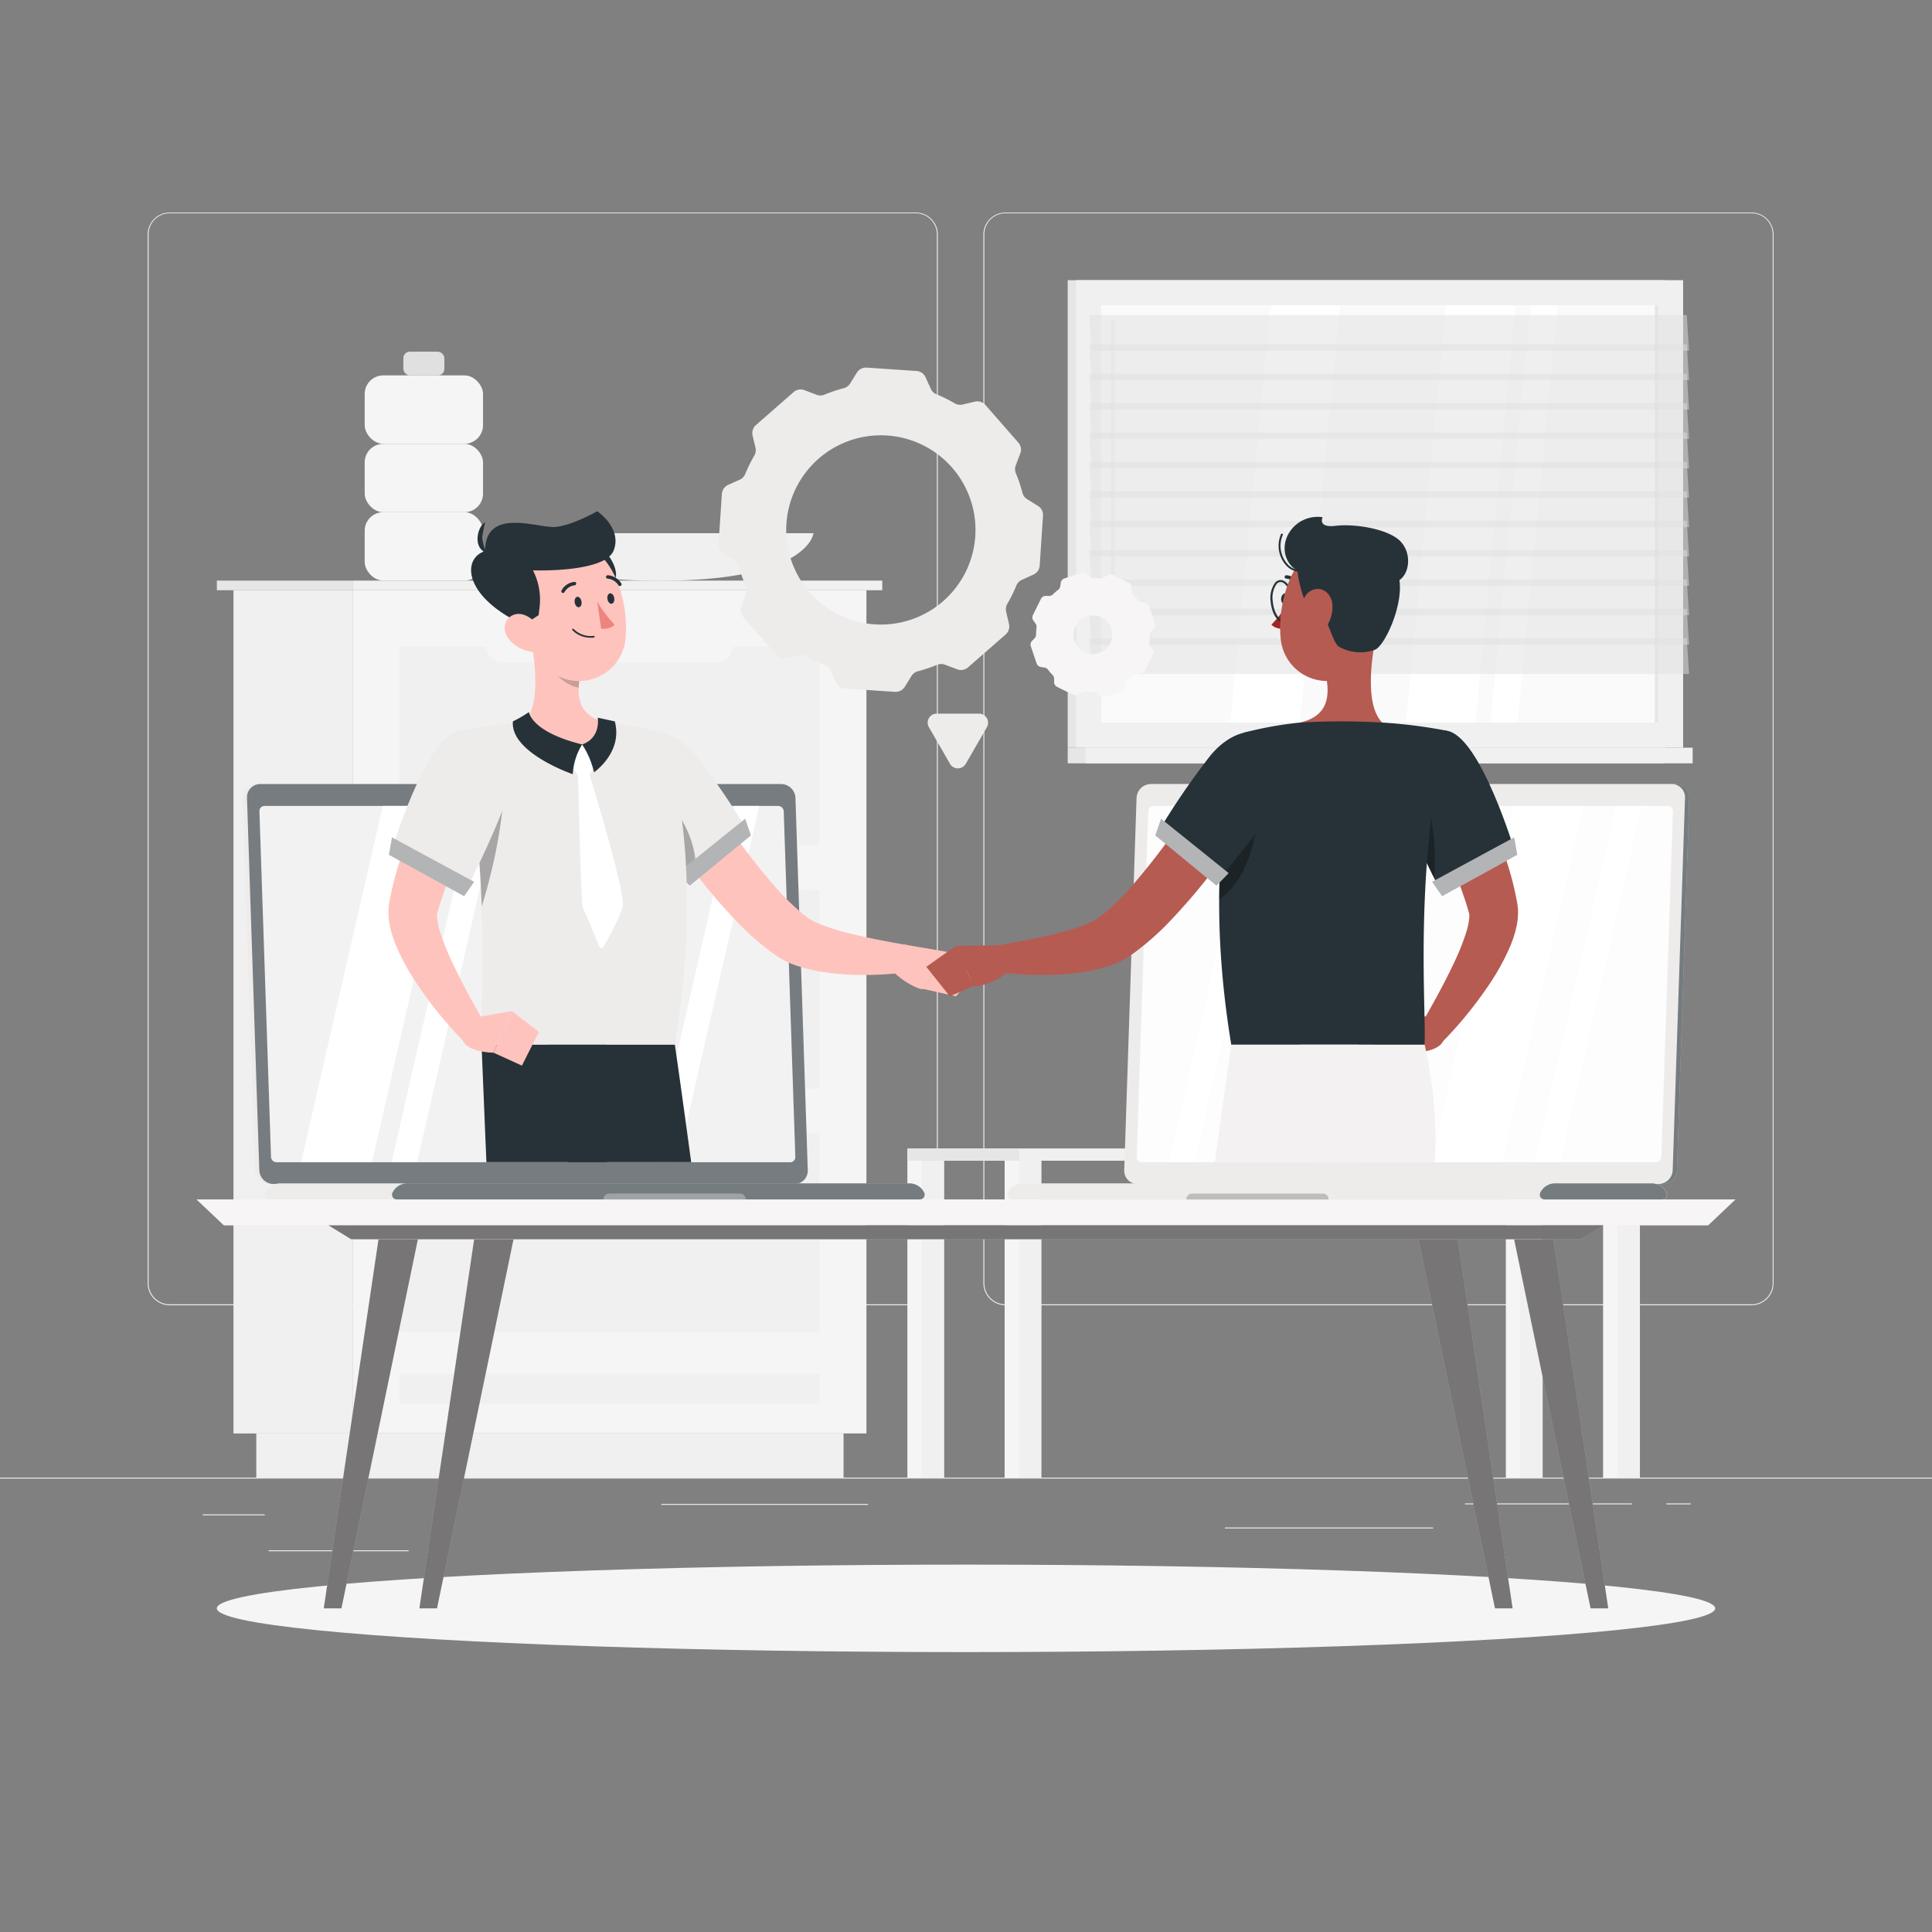<svg xmlns="http://www.w3.org/2000/svg" viewBox="0 0 500 500"><rect x="0" y="0" width="500" height="500" fill="#808080" stroke="none"/><g id="freepik--background-complete--inject-22"><rect y="382.4" width="500" height="0.25" style="fill:#ebebeb"></rect><rect x="52.46" y="391.92" width="16.06" height="0.25" style="fill:#ebebeb"></rect><rect x="171.14" y="389.21" width="53.53" height="0.25" style="fill:#ebebeb"></rect><rect x="69.52" y="401.21" width="36.25" height="0.25" style="fill:#ebebeb"></rect><rect x="379.14" y="389.08" width="43.19" height="0.25" style="fill:#ebebeb"></rect><rect x="431.24" y="389.08" width="6.33" height="0.25" style="fill:#ebebeb"></rect><rect x="317" y="395.31" width="53.89" height="0.25" style="fill:#ebebeb"></rect><path d="M237,337.8H43.91a5.71,5.71,0,0,1-5.7-5.71V60.66A5.71,5.71,0,0,1,43.91,55H237a5.71,5.71,0,0,1,5.71,5.71V332.09A5.71,5.71,0,0,1,237,337.8ZM43.91,55.2a5.46,5.46,0,0,0-5.45,5.46V332.09a5.46,5.46,0,0,0,5.45,5.46H237a5.47,5.47,0,0,0,5.46-5.46V60.66A5.47,5.47,0,0,0,237,55.2Z" style="fill:#ebebeb"></path><path d="M453.31,337.8H260.21a5.72,5.72,0,0,1-5.71-5.71V60.66A5.72,5.72,0,0,1,260.21,55h193.1A5.71,5.71,0,0,1,459,60.66V332.09A5.71,5.71,0,0,1,453.31,337.8ZM260.21,55.2a5.47,5.47,0,0,0-5.46,5.46V332.09a5.47,5.47,0,0,0,5.46,5.46h193.1a5.47,5.47,0,0,0,5.46-5.46V60.66a5.47,5.47,0,0,0-5.46-5.46Z" style="fill:#ebebeb"></path><rect x="389.71" y="298.81" width="6.64" height="83.59" style="fill:#f5f5f5"></rect><rect x="393.46" y="298.81" width="5.78" height="83.59" style="fill:#f0f0f0"></rect><rect x="234.83" y="298.81" width="6.64" height="83.59" style="fill:#f5f5f5"></rect><rect x="238.58" y="298.81" width="5.78" height="83.59" style="fill:#f0f0f0"></rect><rect x="414.88" y="298.81" width="6.64" height="83.59" style="fill:#f5f5f5"></rect><rect x="418.63" y="298.81" width="5.78" height="83.59" style="fill:#f0f0f0"></rect><rect x="260" y="298.81" width="6.64" height="83.59" style="fill:#f5f5f5"></rect><rect x="234.83" y="297.22" width="189.57" height="3.17" transform="translate(659.24 597.61) rotate(180)" style="fill:#f0f0f0"></rect><rect x="234.83" y="297.22" width="28.92" height="3.17" transform="translate(498.58 597.61) rotate(180)" style="fill:#e6e6e6"></rect><rect x="263.75" y="298.81" width="5.78" height="83.59" style="fill:#f0f0f0"></rect><rect x="311.71" y="236.34" width="17.93" height="60.88" style="fill:#ebebeb"></rect><polygon points="378.26 297.22 318.74 297.22 309.75 225.97 369.27 225.97 378.26 297.22" style="fill:#e0e0e0"></polygon><polygon points="381.76 297.22 320.28 297.22 311.29 225.97 372.77 225.97 381.76 297.22" style="fill:#f0f0f0"></polygon><polygon points="347.27 297.22 335.34 297.22 338.7 225.97 350.63 225.97 347.27 297.22" style="fill:#fafafa"></polygon><polygon points="360.94 297.22 349.2 297.22 352.56 225.97 364.3 225.97 360.94 297.22" style="fill:#fafafa"></polygon><rect x="276.32" y="72.51" width="154.63" height="120.99" style="fill:#e6e6e6"></rect><rect x="278.49" y="72.51" width="157.1" height="120.99" style="fill:#f0f0f0"></rect><rect x="276.32" y="193.5" width="154.63" height="4.05" style="fill:#e6e6e6"></rect><rect x="280.96" y="193.5" width="157.1" height="4.05" style="fill:#f0f0f0"></rect><rect x="303.04" y="60.95" width="108" height="144.11" transform="translate(490.05 -224.04) rotate(90)" style="fill:#fafafa"></rect><polygon points="363.85 187 374.25 79.01 392.25 79.01 381.85 187 363.85 187" style="fill:#fff"></polygon><polygon points="318.43 187 328.83 79.01 346.83 79.01 336.43 187 318.43 187" style="fill:#fff"></polygon><path d="M288,150.4a.5.5,0,0,1-.49-.5V83.23a.5.5,0,0,1,1,0V149.9A.5.5,0,0,1,288,150.4Z" style="fill:#f0f0f0"></path><polygon points="385.71 187 396.11 79.01 403.13 79.01 392.73 187 385.71 187" style="fill:#fff"></polygon><rect x="374.69" y="132.59" width="108" height="0.82" transform="translate(561.69 -295.68) rotate(90)" style="fill:#e6e6e6"></rect><polygon points="437.13 90.78 282.5 90.78 281.9 81.53 436.53 81.53 437.13 90.78" style="fill:#e0e0e0;opacity:0.5"></polygon><polygon points="437.13 105.99 282.5 105.99 281.9 96.74 436.53 96.74 437.13 105.99" style="fill:#e0e0e0;opacity:0.5"></polygon><polygon points="437.13 121.2 282.5 121.2 281.9 111.95 436.53 111.95 437.13 121.2" style="fill:#e0e0e0;opacity:0.5"></polygon><polygon points="437.13 136.41 282.5 136.41 281.9 127.16 436.53 127.16 437.13 136.41" style="fill:#e0e0e0;opacity:0.5"></polygon><polygon points="437.13 151.61 282.5 151.61 281.9 142.36 436.53 142.36 437.13 151.61" style="fill:#e0e0e0;opacity:0.5"></polygon><polygon points="437.13 166.82 282.5 166.82 281.9 157.57 436.53 157.57 437.13 166.82" style="fill:#e0e0e0;opacity:0.5"></polygon><polygon points="437.13 98.39 282.5 98.39 281.9 89.14 436.53 89.14 437.13 98.39" style="fill:#e0e0e0;opacity:0.5"></polygon><polygon points="437.13 113.59 282.5 113.59 281.9 104.34 436.53 104.34 437.13 113.59" style="fill:#e0e0e0;opacity:0.5"></polygon><polygon points="437.13 128.8 282.5 128.8 281.9 119.55 436.53 119.55 437.13 128.8" style="fill:#e0e0e0;opacity:0.5"></polygon><polygon points="437.13 144.01 282.5 144.01 281.9 134.76 436.53 134.76 437.13 144.01" style="fill:#e0e0e0;opacity:0.5"></polygon><polygon points="437.13 159.22 282.5 159.22 281.9 149.97 436.53 149.97 437.13 159.22" style="fill:#e0e0e0;opacity:0.5"></polygon><polygon points="437.13 174.43 282.5 174.43 281.9 165.17 436.53 165.17 437.13 174.43" style="fill:#e0e0e0;opacity:0.5"></polygon><rect x="94.39" y="114.85" width="30.63" height="17.7" rx="4.82" transform="translate(219.4 247.41) rotate(180)" style="fill:#f5f5f5"></rect><rect x="94.39" y="97.15" width="30.63" height="17.7" rx="4.82" transform="translate(219.4 212) rotate(180)" style="fill:#f5f5f5"></rect><rect x="104.4" y="91.02" width="10.61" height="6.13" rx="1.67" transform="translate(219.4 188.17) rotate(180)" style="fill:#e0e0e0"></rect><rect x="94.39" y="132.56" width="30.63" height="17.7" rx="4.82" transform="translate(219.4 282.81) rotate(-180)" style="fill:#f5f5f5"></rect><path d="M210.52,138s-1,12.3-39.89,12.3-39.9-12.3-39.9-12.3Z" style="fill:#f0f0f0"></path><rect x="60.42" y="152.75" width="30.82" height="218.23" style="fill:#f0f0f0"></rect><rect x="66.33" y="370.98" width="151.98" height="11.42" style="fill:#f0f0f0"></rect><rect x="91.23" y="152.75" width="132.99" height="218.23" transform="translate(315.46 523.72) rotate(180)" style="fill:#f5f5f5"></rect><rect x="103.35" y="230.3" width="108.76" height="51.5" transform="translate(315.46 512.09) rotate(180)" style="fill:#f0f0f0"></rect><rect x="103.35" y="293.28" width="108.76" height="51.5" transform="translate(315.46 638.06) rotate(180)" style="fill:#f0f0f0"></rect><rect x="103.35" y="355.51" width="108.76" height="7.85" transform="translate(315.46 718.86) rotate(180)" style="fill:#f0f0f0"></rect><path d="M185.37,234.37H130.09a4.33,4.33,0,0,1-4.32-4.32h0a4.33,4.33,0,0,1,4.32-4.31h55.28a4.33,4.33,0,0,1,4.32,4.31h0A4.33,4.33,0,0,1,185.37,234.37Z" style="fill:#f5f5f5"></path><rect x="103.35" y="167.31" width="108.76" height="51.5" transform="translate(315.46 386.12) rotate(180)" style="fill:#f0f0f0"></rect><path d="M185.37,171.39H130.09a4.33,4.33,0,0,1-4.32-4.32h0a4.33,4.33,0,0,1,4.32-4.32h55.28a4.33,4.33,0,0,1,4.32,4.32h0A4.33,4.33,0,0,1,185.37,171.39Z" style="fill:#f5f5f5"></path><path d="M185.37,297.36H130.09a4.33,4.33,0,0,1-4.32-4.32h0a4.33,4.33,0,0,1,4.32-4.32h55.28a4.33,4.33,0,0,1,4.32,4.32h0A4.33,4.33,0,0,1,185.37,297.36Z" style="fill:#f5f5f5"></path><rect x="91.23" y="150.26" width="137.1" height="2.49" style="fill:#f0f0f0"></rect><rect x="56.11" y="150.26" width="35.12" height="2.49" transform="translate(147.35 303.01) rotate(180)" style="fill:#e6e6e6"></rect></g><g id="freepik--Shadow--inject-22"><ellipse id="freepik--path--inject-22" cx="250" cy="416.24" rx="193.89" ry="11.32" style="fill:#f5f5f5"></ellipse></g><g id="freepik--Table--inject-22"><polygon points="442.06 317.11 57.94 317.11 50.86 310.41 449.14 310.41 442.06 317.11" style="fill:#EEEBEB"></polygon><polygon points="442.06 317.11 57.94 317.11 50.86 310.41 449.14 310.41 442.06 317.11" style="fill:#fff;opacity:0.5"></polygon><polygon points="409.12 320.72 90.88 320.72 85.01 317.11 414.99 317.11 409.12 320.72" style="fill:#EEEBEB"></polygon><polygon points="409.12 320.72 90.88 320.72 85.01 317.11 414.99 317.11 409.12 320.72" style="opacity:0.5"></polygon><polygon points="88.36 416.24 83.79 416.24 97.96 320.72 108.15 320.72 88.36 416.24" style="fill:#EEEBEB"></polygon><polygon points="88.36 416.24 83.79 416.24 97.96 320.72 108.15 320.72 88.36 416.24" style="opacity:0.5"></polygon><polygon points="113.1 416.24 108.54 416.24 122.71 320.72 132.9 320.72 113.1 416.24" style="fill:#EEEBEB"></polygon><polygon points="113.1 416.24 108.54 416.24 122.71 320.72 132.9 320.72 113.1 416.24" style="opacity:0.5"></polygon><polygon points="411.64 416.24 416.21 416.24 402.04 320.72 391.85 320.72 411.64 416.24" style="fill:#EEEBEB"></polygon><polygon points="411.64 416.24 416.21 416.24 402.04 320.72 391.85 320.72 411.64 416.24" style="opacity:0.5"></polygon><polygon points="386.9 416.24 391.46 416.24 377.29 320.72 367.1 320.72 386.9 416.24" style="fill:#EEEBEB"></polygon><polygon points="386.9 416.24 391.46 416.24 377.29 320.72 367.1 320.72 386.9 416.24" style="opacity:0.5"></polygon></g><g id="freepik--Gear--inject-22"><path d="M224.28,95.14l12.91.87a2.75,2.75,0,0,1,2.34,1.62l1.36,3a2.76,2.76,0,0,0,1.49,1.42,37.35,37.35,0,0,1,4.7,2.33,2.78,2.78,0,0,0,2,.32l3.24-.76a2.78,2.78,0,0,1,2.71.87l8.52,9.74a2.77,2.77,0,0,1,.5,2.81l-1.18,3.1a2.77,2.77,0,0,0,.05,2.06,37.7,37.7,0,0,1,1.68,5,2.72,2.72,0,0,0,1.21,1.66l2.82,1.75a2.75,2.75,0,0,1,1.3,2.53l-.86,12.92a2.74,2.74,0,0,1-1.63,2.33l-3,1.36a2.83,2.83,0,0,0-1.42,1.49,36,36,0,0,1-2.32,4.7,2.75,2.75,0,0,0-.32,2l.75,3.23a2.75,2.75,0,0,1-.87,2.71l-9.74,8.52a2.75,2.75,0,0,1-2.8.5l-3.11-1.18a2.79,2.79,0,0,0-2.05,0,38.72,38.72,0,0,1-5,1.68,2.76,2.76,0,0,0-1.66,1.21l-1.75,2.82a2.77,2.77,0,0,1-2.54,1.3l-12.91-.86a2.77,2.77,0,0,1-2.34-1.62l-1.36-3a2.76,2.76,0,0,0-1.49-1.42,37.35,37.35,0,0,1-4.7-2.33,2.77,2.77,0,0,0-2-.32l-3.23.76a2.76,2.76,0,0,1-2.71-.87l-8.53-9.74a2.79,2.79,0,0,1-.5-2.81l1.18-3.1a2.74,2.74,0,0,0-.05-2.05,38.34,38.34,0,0,1-1.68-5,2.72,2.72,0,0,0-1.21-1.66l-2.82-1.75a2.75,2.75,0,0,1-1.3-2.53l.86-12.92a2.78,2.78,0,0,1,1.63-2.34l3-1.35a2.76,2.76,0,0,0,1.42-1.49,37.48,37.48,0,0,1,2.33-4.71,2.79,2.79,0,0,0,.33-2l-.76-3.23a2.76,2.76,0,0,1,.87-2.71l9.74-8.52a2.76,2.76,0,0,1,2.8-.51l3.11,1.18a2.74,2.74,0,0,0,2.05,0,37.23,37.23,0,0,1,5-1.68A2.81,2.81,0,0,0,220,99.27l1.75-2.82A2.78,2.78,0,0,1,224.28,95.14Zm-20.75,40.37a24.49,24.49,0,1,0,26.06-22.8A24.5,24.5,0,0,0,203.53,135.51Z" style="fill:#EEEBEB"></path><path d="M275.45,149.72l4.43-1.5a1.38,1.38,0,0,1,1.37.3l.73.7a1.41,1.41,0,0,0,.93.36,13.68,13.68,0,0,1,1.82.12,1.33,1.33,0,0,0,1-.24l.82-.59a1.38,1.38,0,0,1,1.4-.11l4.19,2.08a1.36,1.36,0,0,1,.76,1.17l0,1a1.38,1.38,0,0,0,.4.92,13.07,13.07,0,0,1,1.2,1.37,1.39,1.39,0,0,0,.85.52l1,.16a1.35,1.35,0,0,1,1.06.91l1.5,4.43a1.35,1.35,0,0,1-.29,1.37l-.7.73a1.39,1.39,0,0,0-.36.93,13.79,13.79,0,0,1-.12,1.82,1.34,1.34,0,0,0,.23,1l.59.82a1.34,1.34,0,0,1,.12,1.39l-2.08,4.2a1.36,1.36,0,0,1-1.17.76l-1,0a1.33,1.33,0,0,0-.91.4,17.55,17.55,0,0,1-1.37,1.2,1.39,1.39,0,0,0-.52.85l-.16,1a1.35,1.35,0,0,1-.91,1.06l-4.43,1.5a1.35,1.35,0,0,1-1.37-.3l-.74-.69a1.32,1.32,0,0,0-.93-.36,13.64,13.64,0,0,1-1.81-.12,1.33,1.33,0,0,0-1,.23l-.82.59a1.36,1.36,0,0,1-1.4.12l-4.19-2.08a1.36,1.36,0,0,1-.76-1.18l0-1a1.38,1.38,0,0,0-.4-.91,14.18,14.18,0,0,1-1.2-1.37,1.3,1.3,0,0,0-.85-.52l-1-.16a1.4,1.4,0,0,1-1.07-.91l-1.5-4.44a1.36,1.36,0,0,1,.3-1.36l.7-.73a1.41,1.41,0,0,0,.36-.94,13.79,13.79,0,0,1,.12-1.82,1.35,1.35,0,0,0-.24-1l-.58-.82a1.34,1.34,0,0,1-.12-1.39l2.08-4.2a1.33,1.33,0,0,1,1.17-.75l1,0a1.38,1.38,0,0,0,.92-.4,14.18,14.18,0,0,1,1.37-1.2,1.39,1.39,0,0,0,.52-.85l.16-1A1.35,1.35,0,0,1,275.45,149.72Zm2.65,16.18a5,5,0,1,0,3.14-6.35A5,5,0,0,0,278.1,165.9Z" style="fill:#EEEBEB"></path><path d="M275.45,149.72l4.43-1.5a1.38,1.38,0,0,1,1.37.3l.73.7a1.41,1.41,0,0,0,.93.36,13.68,13.68,0,0,1,1.82.12,1.33,1.33,0,0,0,1-.24l.82-.59a1.38,1.38,0,0,1,1.4-.11l4.19,2.08a1.36,1.36,0,0,1,.76,1.17l0,1a1.38,1.38,0,0,0,.4.92,13.07,13.07,0,0,1,1.2,1.37,1.39,1.39,0,0,0,.85.52l1,.16a1.35,1.35,0,0,1,1.06.91l1.5,4.43a1.35,1.35,0,0,1-.29,1.37l-.7.73a1.39,1.39,0,0,0-.36.93,13.79,13.79,0,0,1-.12,1.82,1.34,1.34,0,0,0,.23,1l.59.82a1.34,1.34,0,0,1,.12,1.39l-2.08,4.2a1.36,1.36,0,0,1-1.17.76l-1,0a1.33,1.33,0,0,0-.91.4,17.55,17.55,0,0,1-1.37,1.2,1.39,1.39,0,0,0-.52.85l-.16,1a1.35,1.35,0,0,1-.91,1.06l-4.43,1.5a1.35,1.35,0,0,1-1.37-.3l-.74-.69a1.32,1.32,0,0,0-.93-.36,13.64,13.64,0,0,1-1.81-.12,1.33,1.33,0,0,0-1,.23l-.82.59a1.36,1.36,0,0,1-1.4.12l-4.19-2.08a1.36,1.36,0,0,1-.76-1.18l0-1a1.38,1.38,0,0,0-.4-.91,14.18,14.18,0,0,1-1.2-1.37,1.3,1.3,0,0,0-.85-.52l-1-.16a1.4,1.4,0,0,1-1.07-.91l-1.5-4.44a1.36,1.36,0,0,1,.3-1.36l.7-.73a1.41,1.41,0,0,0,.36-.94,13.79,13.79,0,0,1,.12-1.82,1.35,1.35,0,0,0-.24-1l-.58-.82a1.34,1.34,0,0,1-.12-1.39l2.08-4.2a1.33,1.33,0,0,1,1.17-.75l1,0a1.38,1.38,0,0,0,.92-.4,14.18,14.18,0,0,1,1.37-1.2,1.39,1.39,0,0,0,.52-.85l.16-1A1.35,1.35,0,0,1,275.45,149.72Zm2.65,16.18a5,5,0,1,0,3.14-6.35A5,5,0,0,0,278.1,165.9Z" style="fill:#fff;opacity:0.5"></path><path d="M249.9,197.74l5.5-9.53a2.35,2.35,0,0,0-2-3.52h-11a2.34,2.34,0,0,0-2,3.52l5.5,9.53A2.35,2.35,0,0,0,249.9,197.74Z" style="fill:#EEEBEB"></path></g><g id="freepik--character-1--inject-22"><path d="M69.69,306.42H204.5a3.44,3.44,0,0,0,3.45-3.56l-3.19-96.38a3.74,3.74,0,0,0-3.69-3.57H66.27a3.43,3.43,0,0,0-3.45,3.57L66,302.86A3.71,3.71,0,0,0,69.69,306.42Z" style="fill:#EEEBEB"></path><path d="M70.79,306.42H205.6a3.44,3.44,0,0,0,3.45-3.56l-3.19-96.38a3.74,3.74,0,0,0-3.69-3.57H67.37a3.44,3.44,0,0,0-3.45,3.57l3.19,96.38A3.71,3.71,0,0,0,70.79,306.42Z" style="fill:#EEEBEB"></path><g style="opacity:0.6"><path d="M70.79,306.42H205.6a3.44,3.44,0,0,0,3.45-3.56l-3.19-96.38a3.74,3.74,0,0,0-3.69-3.57H67.37a3.44,3.44,0,0,0-3.45,3.57l3.19,96.38A3.71,3.71,0,0,0,70.79,306.42Z" style="fill:#263238"></path></g><path d="M72.53,306.25H235.34a4.27,4.27,0,0,1,3.84,2.4,1.23,1.23,0,0,1-1.12,1.76H69.81a1.23,1.23,0,0,1-1.13-1.76A4.28,4.28,0,0,1,72.53,306.25Z" style="fill:#EEEBEB"></path><path d="M235.34,306.25H105.42a4.28,4.28,0,0,0-3.85,2.4,1.23,1.23,0,0,0,1.13,1.76H238.06a1.23,1.23,0,0,0,1.12-1.76A4.27,4.27,0,0,0,235.34,306.25Z" style="fill:#263238;opacity:0.6"></path><path d="M157.68,308.89h33.8a1.52,1.52,0,0,1,1.51,1.52H156.16A1.52,1.52,0,0,1,157.68,308.89Z" style="fill:#fff;opacity:0.3"></path><path d="M205.83,299.37l-3-89.4a1.46,1.46,0,0,0-1.44-1.39H68.48A1.33,1.33,0,0,0,67.14,210l3,89.4a1.44,1.44,0,0,0,1.43,1.39h133A1.34,1.34,0,0,0,205.83,299.37Z" style="fill:#fff;opacity:0.9"></path><polygon points="96.26 300.76 77.93 300.76 99.06 208.58 117.39 208.58 96.26 300.76" style="fill:#fff"></polygon><polygon points="107.94 300.76 101.34 300.76 122.47 208.58 129.07 208.58 107.94 300.76" style="fill:#fff"></polygon><polygon points="175.37 300.76 168.77 300.76 189.9 208.58 196.49 208.58 175.37 300.76" style="fill:#fff"></polygon><path d="M133.82,205.9a1.1,1.1,0,0,0,1.08,1,1,1,0,0,0,1-1,1.08,1.08,0,0,0-1.08-1A1,1,0,0,0,133.82,205.9Z" style="fill:#fff;opacity:0.4"></path><path d="M176.74,196.06c1.77,2.84,3.68,5.85,5.59,8.75s3.87,5.8,5.87,8.64a181.63,181.63,0,0,0,12.57,16.23,63.62,63.62,0,0,0,6.85,6.73l.86.68a6.44,6.44,0,0,0,.59.45,16.11,16.11,0,0,0,1.61.93,30.08,30.08,0,0,0,4.18,1.66c1.51.51,3.1,1,4.72,1.37s3.29.8,5,1.15c3.35.71,6.85,1.36,10.22,1.94v7c-1.92.28-3.72.42-5.59.55s-3.72.18-5.6.19a69.62,69.62,0,0,1-11.46-.91,42.18,42.18,0,0,1-6.05-1.52,23.62,23.62,0,0,1-3.22-1.38c-.55-.26-1.13-.63-1.69-1l-1.29-.9a69.42,69.42,0,0,1-8.9-7.79,159.27,159.27,0,0,1-14.29-17.18q-3.25-4.45-6.26-9c-2-3.08-4-6.1-5.86-9.38Z" style="fill:#ffc3bd"></path><path d="M159.91,198c-1,8.78,19.93,29.76,19.93,29.76L194,215.94a192.12,192.12,0,0,0-13.75-20.21C172.2,185.76,161,188.07,159.91,198Z" style="fill:#EEEBEB"></path><path d="M171.35,204.23c-5.59-6-8.26-7.55-11.48-5.16.43,9.27,20,28.67,20,28.67C181.15,217.79,176.08,211.39,171.35,204.23Z" style="opacity:0.3"></path><polygon points="192.85 211.89 194.34 216.21 178.5 229.21 175.37 225.96 192.85 211.89" style="fill:#EEEBEB"></polygon><polygon points="192.85 211.89 194.34 216.21 178.5 229.21 175.37 225.96 192.85 211.89" style="fill:#263238;opacity:0.3"></polygon><path d="M234.05,244.45l11,1.89L239,256c-1.44.23-7.18-2.88-9.72-6.74Z" style="fill:#ffc3bd"></path><polygon points="251.8 252.86 247.41 257.84 238.99 255.95 245.03 246.34 251.8 252.86" style="fill:#ffc3bd"></polygon><path d="M171.3,189.59s12,28.22,3.36,80.78h-50c-.61-7.67,2.91-45.1-5.74-81.26A127.93,127.93,0,0,1,135.59,187a183.59,183.59,0,0,1,21.25,0A95.13,95.13,0,0,1,171.3,189.59Z" style="fill:#EEEBEB"></path><path d="M130.09,198c1,6-.34,20.18-5.44,36.64a238.66,238.66,0,0,0-4.91-42v-.07C123,192.3,129.1,192.46,130.09,198Z" style="opacity:0.3"></path><path d="M136.86,163.07c1.58,6.84,3.35,19.37-1.27,23.93,0,0,2,5.66,14.7,5.66,14,0,6.55-5.66,6.55-5.66-7.69-1.82-7.69-7.48-6.55-12.79Z" style="fill:#ffc3bd"></path><path d="M151.15,193.19l3,3.17a.64.64,0,0,1,.12.72l-1.5,3.13a.63.63,0,0,1-.55.37l-2.27.11a.63.63,0,0,1-.55-.28l-2.1-3a.65.65,0,0,1,0-.78l2.88-3.41A.63.63,0,0,1,151.15,193.19Z" style="fill:#fff"></path><path d="M150.66,192.66a16.29,16.29,0,0,0-2.43,7.7s-16.23-5.55-15.49-13.67a32.15,32.15,0,0,0,4.15-2.41S137.42,189.41,150.66,192.66Z" style="fill:#263238"></path><path d="M150.66,192.66a22.15,22.15,0,0,1,3.07,7.21s7.52-5.15,5.38-13.18l-4.42-.95S155.62,190.92,150.66,192.66Z" style="fill:#263238"></path><path d="M152.5,200.24c1,3.32,8.54,27.94,8.73,33.83a.76.76,0,0,1,0,.15c-.7,3.17-3.84,8.73-5.12,10.91a.53.53,0,0,1-.95-.06c-.88-2.15-3-7.3-4.4-10.31a.61.61,0,0,1-.05-.18c-.66-10.75-.84-27.47-1.17-34.15a.53.53,0,0,1,.53-.56H152A.53.53,0,0,1,152.5,200.24Z" style="fill:#fff"></path><path d="M142.34,167.61l7.95,6.59a21.51,21.51,0,0,0-.53,3.77c-2.93-.42-7-3.61-7.45-6.66A10,10,0,0,1,142.34,167.61Z" style="opacity:0.2"></path><path d="M156.44,142.74c1.89,1.41,5.12,7.37,1,8.93S151.81,139.28,156.44,142.74Z" style="fill:#263238"></path><path d="M134.4,154.87c1.89,9.11,2.54,14.52,7.87,18.71a12.09,12.09,0,0,0,19.64-8.53c.78-8.45-2.46-21.92-12-24.58A12.23,12.23,0,0,0,134.4,154.87Z" style="fill:#ffc3bd"></path><path d="M135.59,161.73l3.82-2.55.25-2.22a16.54,16.54,0,0,0-1.73-9.35h0s18.57.69,20.87-5.12-4.24-10.18-4.24-10.18-6.57,3.77-11,4.07-18-5.24-18,6.23c-6,1.85-5.8,11.72,10,19.12" style="fill:#263238"></path><path d="M126.23,143.06s-2.46-1.95-.63-7.91C123.35,136.27,122.27,142.36,126.23,143.06Z" style="fill:#263238"></path><path d="M131.71,165.44a9.25,9.25,0,0,0,6,3.25c3.1.33,4-2.53,2.66-5.16-1.24-2.36-4.34-5.38-7.2-4.49S129.86,163.19,131.71,165.44Z" style="fill:#ffc3bd"></path><path d="M178.88,300.76H146.93c-2.87-17.34-5.18-30.39-5.18-30.39h32.91S176.51,283.2,178.88,300.76Z" style="fill:#263238"></path><path d="M125.88,300.76c-.72-17.34-1.26-30.39-1.26-30.39h32.26s.16,13.21.23,30.39Z" style="fill:#263238"></path><path d="M148.73,155.9c.11.75.59,1.31,1.08,1.26s.8-.71.69-1.45-.59-1.31-1.08-1.26S148.62,155.15,148.73,155.9Z" style="fill:#263238"></path><path d="M157.2,155c.11.75.59,1.31,1.08,1.25s.8-.7.69-1.44-.59-1.31-1.08-1.26S157.09,154.22,157.2,155Z" style="fill:#263238"></path><path d="M154.56,155.64a28.32,28.32,0,0,0,4.5,6c-1.14,1.38-3.48,1.06-3.48,1.06Z" style="fill:#ed847e"></path><path d="M152.14,165a7.33,7.33,0,0,0,1.55,0,.22.22,0,0,0,.2-.24.23.23,0,0,0-.25-.2,6.2,6.2,0,0,1-5.18-1.78.22.22,0,0,0-.34.29A6.44,6.44,0,0,0,152.14,165Z" style="fill:#263238"></path><path d="M145.67,153.46a.43.43,0,0,0,.43-.22,3.35,3.35,0,0,1,2.6-1.76.45.45,0,0,0,.42-.47.44.44,0,0,0-.46-.42,4.27,4.27,0,0,0-3.33,2.21.44.44,0,0,0,.17.61A.34.34,0,0,0,145.67,153.46Z" style="fill:#263238"></path><path d="M160.37,151.67a.47.47,0,0,0,.3-.08.45.45,0,0,0,.12-.61,4.56,4.56,0,0,0-3.51-2.11.45.45,0,0,0-.45.43.45.45,0,0,0,.44.45,3.68,3.68,0,0,1,2.78,1.72A.47.47,0,0,0,160.37,151.67Z" style="fill:#263238"></path><path d="M128.47,203.16,126.25,207q-1.12,2-2.19,4-2.16,4-4.14,8.06c-1.3,2.71-2.54,5.43-3.65,8.17-.53,1.36-1.07,2.73-1.53,4.1l-.71,2.05-.59,2-.15.51-.08.26c0,.09,0,0,0,.06s0,.11-.07.22a5.69,5.69,0,0,0,0,1.18,17.34,17.34,0,0,0,.74,3.5,61.33,61.33,0,0,0,3.2,8c2.53,5.43,5.61,10.91,8.64,16.26l-5.53,4.32c-2.36-2.37-4.48-4.78-6.56-7.32s-4-5.18-5.89-8a60.2,60.2,0,0,1-5-9.09,29.64,29.64,0,0,1-1.84-5.62,17.32,17.32,0,0,1-.38-3.55,12.5,12.5,0,0,1,.16-2.14l.08-.52.07-.32.13-.65a75.77,75.77,0,0,1,2.63-10c1.06-3.22,2.3-6.32,3.62-9.38s2.77-6,4.32-8.94c.78-1.45,1.57-2.89,2.4-4.33s1.65-2.8,2.64-4.33Z" style="fill:#ffc3bd"></path><path d="M118.93,189.11c-8.8,1.29-17.87,31.93-17.87,31.93L120,231.53s7.67-14.58,11.33-25.4C135.16,194.79,128.36,187.73,118.93,189.11Z" style="fill:#EEEBEB"></path><polygon points="101.45 216.72 100.65 221.22 120.11 231.93 122.7 228.22 101.45 216.72" style="fill:#EEEBEB"></polygon><polygon points="101.45 216.72 100.65 221.22 120.11 231.93 122.7 228.22 101.45 216.72" style="fill:#263238;opacity:0.3"></polygon><path d="M123.2,263.29l9.3-1.62-4.77,10.77s-8.5-.05-8.11-4.43Z" style="fill:#ffc3bd"></path><polygon points="139.45 267.08 135.07 275.78 127.73 272.44 132.5 261.67 139.45 267.08" style="fill:#ffc3bd"></polygon></g><g id="freepik--character-2--inject-22"><path d="M430.31,306.42H295.5a3.44,3.44,0,0,1-3.45-3.56l3.19-96.38a3.74,3.74,0,0,1,3.69-3.57h134.8a3.43,3.43,0,0,1,3.45,3.57L434,302.86A3.71,3.71,0,0,1,430.31,306.42Z" style="fill:#EEEBEB"></path><path d="M430.31,306.42H295.5a3.44,3.44,0,0,1-3.45-3.56l3.19-96.38a3.74,3.74,0,0,1,3.69-3.57h134.8a3.43,3.43,0,0,1,3.45,3.57L434,302.86A3.71,3.71,0,0,1,430.31,306.42Z" style="fill:#263238;opacity:0.6"></path><path d="M429.21,306.42H294.4a3.44,3.44,0,0,1-3.45-3.56l3.19-96.38a3.74,3.74,0,0,1,3.69-3.57h134.8a3.44,3.44,0,0,1,3.45,3.57l-3.19,96.38A3.71,3.71,0,0,1,429.21,306.42Z" style="fill:#EEEBEB"></path><path d="M427.47,306.25H264.66a4.27,4.27,0,0,0-3.84,2.4,1.23,1.23,0,0,0,1.12,1.76H430.19a1.23,1.23,0,0,0,1.13-1.76A4.28,4.28,0,0,0,427.47,306.25Z" style="fill:#EEEBEB"></path><path d="M427.47,306.25h-25a4.28,4.28,0,0,0-3.85,2.4,1.23,1.23,0,0,0,1.13,1.76h30.39a1.23,1.23,0,0,0,1.13-1.76A4.28,4.28,0,0,0,427.47,306.25Z" style="fill:#263238;opacity:0.6"></path><path d="M342.32,308.89h-33.8a1.52,1.52,0,0,0-1.51,1.52h36.83A1.52,1.52,0,0,0,342.32,308.89Z" style="opacity:0.2"></path><path d="M294.17,299.37l3-89.4a1.46,1.46,0,0,1,1.44-1.39h133a1.33,1.33,0,0,1,1.34,1.39l-3,89.4a1.44,1.44,0,0,1-1.43,1.39h-133A1.34,1.34,0,0,1,294.17,299.37Z" style="fill:#fff;opacity:0.9"></path><polygon points="388.72 300.76 370.39 300.76 391.52 208.58 409.85 208.58 388.72 300.76" style="fill:#fff"></polygon><polygon points="309.13 300.76 302.53 300.76 323.66 208.58 330.25 208.58 309.13 300.76" style="fill:#fff"></polygon><polygon points="403.75 300.76 397.15 300.76 418.28 208.58 424.88 208.58 403.75 300.76" style="fill:#fff"></polygon><path d="M366.18,205.9a1.1,1.1,0,0,1-1.08,1,1,1,0,0,1-1-1,1.08,1.08,0,0,1,1.08-1A1,1,0,0,1,366.18,205.9Z" style="opacity:0.4"></path><path d="M356.46,163.07c-1.57,6.84-3.35,19.37,1.28,23.93,0,0-2,5.66-14.7,5.66-14,0-6.55-5.66-6.55-5.66,7.69-1.82,7.69-7.48,6.54-12.79Z" style="fill:#b55b52"></path><path d="M376.81,195.56c1,1.53,1.82,2.87,2.64,4.33s1.63,2.88,2.41,4.33c1.54,2.92,3,5.89,4.32,8.94s2.56,6.16,3.61,9.38a75.79,75.79,0,0,1,2.64,10l.13.65.06.32.09.52a14.91,14.91,0,0,1,.16,2.14,18.84,18.84,0,0,1-.38,3.55,29.63,29.63,0,0,1-1.85,5.62,59.3,59.3,0,0,1-5,9.09c-1.86,2.79-3.82,5.43-5.9,8a97.82,97.82,0,0,1-6.56,7.32l-5.52-4.32c3-5.35,6.11-10.83,8.64-16.26a61.23,61.23,0,0,0,3.19-8,17.34,17.34,0,0,0,.74-3.5,5.18,5.18,0,0,0,0-1.18c0-.11,0-.21-.08-.22l0-.06-.07-.26-.15-.51-.6-2-.7-2.05c-.47-1.37-1-2.74-1.54-4.1-1.11-2.74-2.35-5.46-3.64-8.17s-2.71-5.39-4.14-8.06q-1.06-2-2.19-4l-2.22-3.83Z" style="fill:#b65b52"></path><path d="M374.4,189.11c8.8,1.29,17.86,31.93,17.86,31.93l-18.93,10.49S365.65,217,362,206.13C358.16,194.79,365,187.73,374.4,189.11Z" style="fill:#263238"></path><path d="M368.67,205.9,367.24,219c1.43,3.15,2.83,6,3.92,8.25C371.57,222,371.56,213.46,368.67,205.9Z" style="opacity:0.3"></path><polygon points="391.87 216.72 392.68 221.22 373.22 231.93 370.63 228.22 391.87 216.72" style="fill:#EEEBEB"></polygon><polygon points="391.87 216.72 392.68 221.22 373.22 231.93 370.63 228.22 391.87 216.72" style="fill:#263238;opacity:0.3"></polygon><path d="M370.13,263.29l-9.31-1.62,4.78,10.77s8.49-.05,8.1-4.43Z" style="fill:#b55b52"></path><polygon points="353.88 267.08 358.25 275.78 365.6 272.44 360.82 261.67 353.88 267.08" style="fill:#b55b52"></polygon><path d="M322,189.59s-12,28.22-3.35,80.78h50c.61-7.67-2.92-45.1,5.74-81.26A128.23,128.23,0,0,0,357.74,187a183.59,183.59,0,0,0-21.25,0A95.11,95.11,0,0,0,322,189.59Z" style="fill:#263238"></path><path d="M316.65,213.73a169.84,169.84,0,0,0-1.11,19.05c6.8-4.43,9.22-14.59,10.18-21.95Z" style="opacity:0.3"></path><path d="M328.78,203.28c-1.91,3.28-3.84,6.3-5.86,9.38s-4.09,6.07-6.26,9a159.38,159.38,0,0,1-14.3,17.18,70,70,0,0,1-8.89,7.79l-1.3.9c-.56.34-1.14.71-1.68,1a24.27,24.27,0,0,1-3.23,1.38,42.18,42.18,0,0,1-6.05,1.52,69.53,69.53,0,0,1-11.46.91c-1.87,0-3.74,0-5.59-.19s-3.68-.27-5.6-.55v-7c3.37-.58,6.87-1.23,10.21-1.94,1.68-.35,3.35-.73,5-1.15s3.22-.86,4.72-1.37a29.59,29.59,0,0,0,4.18-1.66,16.11,16.11,0,0,0,1.61-.93c.25-.15.4-.31.6-.45l.86-.68a65.51,65.51,0,0,0,6.85-6.73,185.42,185.42,0,0,0,12.57-16.23c2-2.84,3.93-5.74,5.87-8.64s3.81-5.91,5.59-8.75Z" style="fill:#b65b52"></path><path d="M333.41,198c1,8.78-18.58,30.08-18.58,30.08l-15.49-12.12a191.23,191.23,0,0,1,13.74-20.21C321.12,185.76,332.3,188.07,333.41,198Z" style="fill:#263238"></path><polygon points="300.48 211.89 298.99 216.21 314.82 229.21 317.96 225.96 300.48 211.89" style="fill:#EEEBEB"></polygon><polygon points="300.48 211.89 298.99 216.21 314.82 229.21 317.96 225.96 300.48 211.89" style="fill:#263238;opacity:0.3"></polygon><path d="M258.56,244.63l-11.15.16,4.49,10.44c1.38.45,7.54-1.74,10.64-5.16Z" style="fill:#b55b52"></path><polygon points="239.72 250.2 245.81 257.84 251.9 255.22 247.41 244.79 239.72 250.2" style="fill:#b55b52"></polygon><path d="M333.35,155c-.11.75-.59,1.31-1.08,1.25s-.8-.7-.7-1.44.6-1.31,1.09-1.26S333.46,154.22,333.35,155Z" style="fill:#263238"></path><path d="M333.56,155.64a28.13,28.13,0,0,1-4.51,6c1.15,1.38,3.49,1.06,3.49,1.06Z" style="fill:#a02724"></path><path d="M332.29,161.16c-1.67,0-3.18-2.41-3.45-5.49A6.72,6.72,0,0,1,330,150.8a1.88,1.88,0,0,1,1.4-.68h0c1.67,0,3.18,2.4,3.45,5.48h0a6.7,6.7,0,0,1-1.14,4.88,1.92,1.92,0,0,1-1.4.68Zm-.9-10.54h0a1.39,1.39,0,0,0-1,.51,6.26,6.26,0,0,0-1,4.5c.24,2.73,1.59,5,3,5h0a1.4,1.4,0,0,0,1-.52,6.18,6.18,0,0,0,1-4.49C334.1,152.92,332.75,150.62,331.39,150.62Z" style="fill:#263238"></path><path d="M336,151.67a.44.44,0,0,0,.29-.08.44.44,0,0,0,.13-.61,4.56,4.56,0,0,0-3.51-2.11.45.45,0,0,0-.45.43.45.45,0,0,0,.44.45,3.68,3.68,0,0,1,2.78,1.72A.47.47,0,0,0,336,151.67Z" style="fill:#263238"></path><path d="M358.93,154.87c-1.9,9.11-2.54,14.52-7.88,18.71a12.09,12.09,0,0,1-19.63-8.53c-.78-8.45,2.45-21.92,12-24.58A12.24,12.24,0,0,1,358.93,154.87Z" style="fill:#b55b52"></path><path d="M371.35,300.76a115.12,115.12,0,0,0-2.65-30.39H336.44a121.63,121.63,0,0,1,3.69,30.39Z" style="fill:#EEEBEB"></path><path d="M371.35,300.76a115.12,115.12,0,0,0-2.65-30.39H336.44a121.63,121.63,0,0,1,3.69,30.39Z" style="fill:#fff;opacity:0.3"></path><path d="M339.17,157.61c-1.78-.89-4-9.78-3.39-12.94s7.78-6.56,14.83-5.28,10.08,3.75,11.45,10.17c1.41,6.66-3.73,17.75-6.27,18.61a11.24,11.24,0,0,1-9.23-.78C344.29,166,343.11,155.78,339.17,157.61Z" style="fill:#263238"></path><path d="M337.3,147.86c-3.44.2-6.72-5.28-3.56-10.17a8.65,8.65,0,0,1,8.56-3.83s-1.44,2.81,3.36,2.22,13.74.75,16.86,4.11c3.86,4.14,1.53,12.28-4.28,10.28S337.3,147.86,337.3,147.86Z" style="fill:#263238"></path><path d="M336.38,148a5.07,5.07,0,0,1-3.72-1.9,7.56,7.56,0,0,1-1.14-7.85.25.25,0,1,1,.47.19,7,7,0,0,0,1.05,7.33,4.22,4.22,0,0,0,4.07,1.64.26.26,0,0,1,.3.18.26.26,0,0,1-.18.31A3.53,3.53,0,0,1,336.38,148Z" style="fill:#263238"></path><path d="M344.82,156.46a9.28,9.28,0,0,1-2.13,6.51c-2,2.37-4.67.94-5.48-1.91-.73-2.57-.56-6.89,2.13-8.22S344.61,153.57,344.82,156.46Z" style="fill:#b55b52"></path><path d="M314.45,300.76H350.3a117.84,117.84,0,0,0,1.27-30.39h-32.9S316.82,283.2,314.45,300.76Z" style="fill:#EEEBEB"></path><path d="M314.45,300.76H350.3a117.84,117.84,0,0,0,1.27-30.39h-32.9S316.82,283.2,314.45,300.76Z" style="fill:#fff;opacity:0.3"></path></g></svg>
